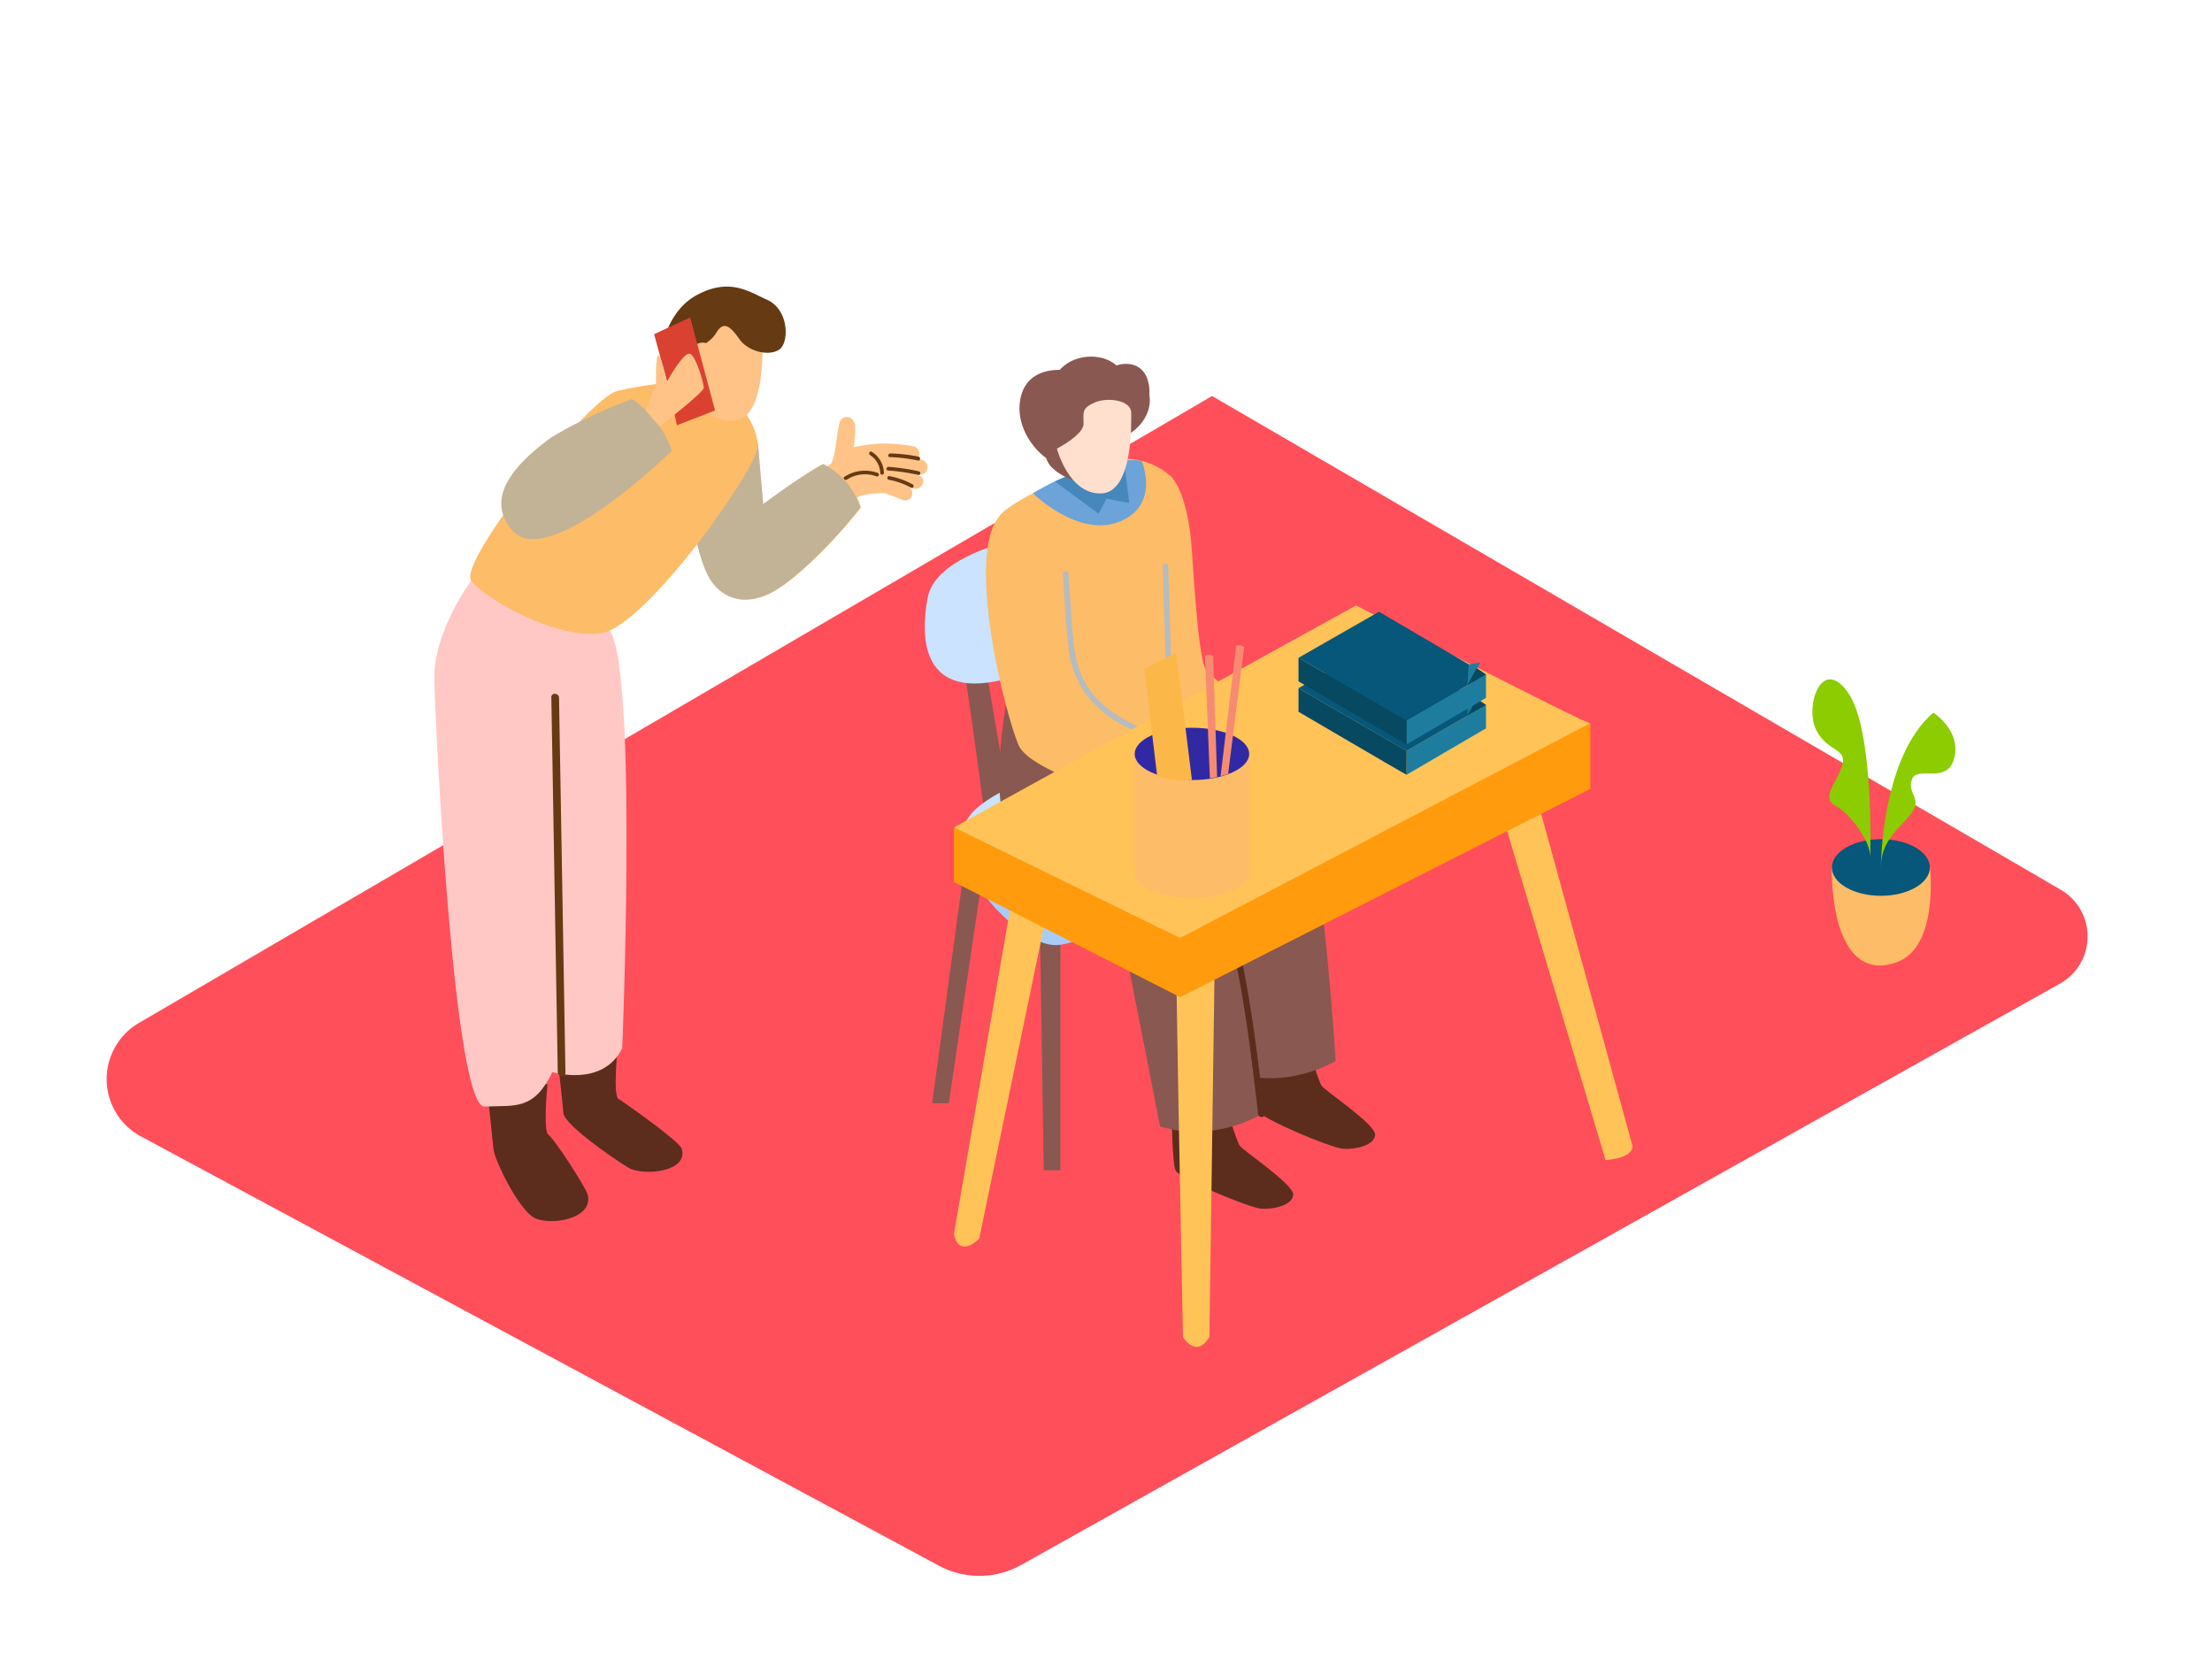 <svg id="Layer_2" data-name="Layer 2" xmlns="http://www.w3.org/2000/svg" viewBox="0 0 400 300"><title>cc</title><path d="M251.32,114.82l-17.73,85.59s-3.62,3.73-4.57-.87l14.9-86.14" fill="#ffc358"/><path d="M219.18,71.61l153.45,89.27a9.78,9.78,0,0,1-.14,17L184.65,283a15.47,15.47,0,0,1-14.88.12L25.45,205.48A11.76,11.76,0,0,1,25.09,185Z" fill="#ff4f5a"/><path d="M137.07,80.28l1.62,18.87s-2.85,6.77-7.91,7.28-7-22.94-7-22.94" fill="#fdbc68"/><path d="M166.17,86a29.3,29.3,0,0,0-4.63-1.14,26.21,26.21,0,0,1,4.75.86c1.63.39,2-2.18.39-2.57l-.8-.19a1.35,1.35,0,0,0-.68-2.25,25.53,25.53,0,0,0-10.81.16,21.68,21.68,0,0,0,.23-3.94,1.15,1.15,0,0,0-.21-.63,1.36,1.36,0,0,0-2.6.15c-.52,2.06-.57,4.19-1.08,6.22a8.2,8.2,0,0,1-.37,1.08q-2.59,2.31-5.11,4.69c-1.19,1.13.71,2.71,1.92,1.73a1.54,1.54,0,0,0,.65.63l-.21.24a1.16,1.16,0,0,0-.23,1.15l-.2.17c-1.28,1.07.23,3.2,1.52,2.12l.45-.39a1,1,0,0,0,1.55-.31A12.26,12.26,0,0,1,155,90l.53-.31A16.48,16.48,0,0,1,160,89.2c1.08.36,2.16.78,3.22,1.21a1.3,1.3,0,0,0,1.19-2.29l.7.21C166.68,88.86,167.76,86.49,166.17,86Z" fill="#ffc388"/><path d="M166.11,82.58A28.81,28.81,0,0,0,161,82c-.42,0-.53.64-.1.66a28.8,28.8,0,0,1,5.15.63C166.43,83.33,166.53,82.67,166.11,82.58Z" fill="#663a12"/><path d="M166.15,85.23a35.68,35.68,0,0,0-5.47-.81c-.42,0-.53.63-.1.66a35.68,35.68,0,0,1,5.47.81C166.47,86,166.57,85.32,166.15,85.23Z" fill="#663a12"/><path d="M158.77,85.54a6.77,6.77,0,0,0-6.05.67c-.37.21,0,.74.39.54a6.05,6.05,0,0,1,5.39-.61A.33.33,0,0,0,158.77,85.54Z" fill="#663a12"/><path d="M159.84,85.46a4.64,4.64,0,0,0-2.22-3.77c-.38-.19-.65.41-.27.61a4,4,0,0,1,1.83,3.24C159.24,86,159.9,85.89,159.84,85.46Z" fill="#663a12"/><path d="M165,87.57a14.08,14.08,0,0,0-4.16-1.47c-.42-.08-.52.58-.1.66a13.5,13.5,0,0,1,4,1.42C165.14,88.38,165.41,87.77,165,87.57Z" fill="#663a12"/><path d="M148.83,83.91c-4.24,2.21-13,8.9-13,8.9l-7,12.46s3.14,5.24,10,2.24c4.85-2.13,12.9-10.61,16.84-15.73A13.38,13.38,0,0,0,148.83,83.91Z" fill="#fdbc68"/><path d="M148.83,83.91A110.29,110.29,0,0,0,138,91.15l-.93-10.87-13.31,3.2s1.44,17.12,5,21.78c0,0,3.15,5.24,10,2.24,4.85-2.13,12.9-10.61,16.84-15.73A13.38,13.38,0,0,0,148.83,83.91Z" fill="#6ca3d8" opacity="0.41"/><path d="M99,196.08s-.82,8.51.16,9.11,6.76,9.48,7.11,10.83c1.15,4.48-7.07,5.79-9.85,4.08s-7-10.28-7.19-12.37-1.59-15-1.59-15" fill="#5c2d1d"/><path d="M111.66,189.59s-.82,8.51.16,9.11,11,7.63,11.44,9c1.37,4.19-6.94,5.1-9.72,3.4s-11.48-7.72-11.66-9.82-1.59-15-1.59-15" fill="#5c2d1d"/><path d="M85.22,105s-6.84,9.1-6.68,17.75,3.53,77.61,9.1,77.35,8.81.77,12.26-6.23c0,0,9.11,2.81,12.62-4.32,0,0,2.66-64.25-1.83-74.71S85.22,105,85.22,105Z" fill="#ffc8c5"/><path d="M114.3,72.17a85,85,0,0,0-14.7,7c-6,4.4-12.18,10.62-7,16.7,5.75,6.76,23.85-9.55,28.9-14.35A18.77,18.77,0,0,0,114.3,72.17Z" fill="#fdbc68"/><path d="M123.09,69.18c-.68-.22-6.44.3-11.52,1.53s-28.93,31-26.35,34.31,15.35,10.62,23.45,9.5,29-30.64,28.41-34.23c-1.38-8.21-7.6-8.71-7.6-8.71" fill="#fdbc68"/><path d="M137.86,62S138.4,73.9,134,75.7s-8.75-3-9.92-5.66-1.65-15.79,6.31-14.3S137.86,62,137.86,62Z" fill="#ffc388"/><path d="M138.7,54.2c-3.18-1.39-6.78-4.14-12.88-.74s-8.73,13.93-2,17l1.61-3.74a3.89,3.89,0,0,1-.6-2.79,2.26,2.26,0,0,1,2.85-1.89,5.91,5.91,0,0,0,1.88-1.91c1.35-2.24,2.59-1,4.16,1.21s5.18,3.11,7.11,1.93S142.74,56,138.7,54.2Z" fill="#663a12"/><path d="M114.3,72.17a85,85,0,0,0-14.7,7c-6,4.4-12.18,10.62-7,16.7,5.75,6.76,23.85-9.55,28.9-14.35A18.77,18.77,0,0,0,114.3,72.17Z" fill="#6ca3d8" opacity="0.41"/><polygon points="120.61 68.97 118.28 60.43 124.8 57.41 129.31 74.23 122.42 76.9 120.61 68.97" fill="#da4131"/><path d="M116.78,74.26l1.83-4.82s-.09-5,.4-5.17S120.61,69,120.61,69s3.13-5.68,4.24-5,2.4,5.3,2.42,6.12-8,7-8,7" fill="#ffc388"/><path d="M101.09,126.18c0-.89-1.4-1-1.39-.11l1.16,67.79c0,.89,1.4,1,1.39.11Z" fill="#663a12"/><path d="M349,156.87S350.65,171.23,343,174s-11.67-4.45-11.78-17.14" fill="#fdbc68"/><ellipse cx="340.12" cy="156.87" rx="8.86" ry="5.12" fill="#06577a"/><path d="M340.12,156.87s0-19.9,9.49-28c0,0,5.06,3.23,3.79,8.19s-6.72,1.27-7.66,3.87,1.87,3.36,0,6S340.12,151.75,340.12,156.87Z" fill="#8ccc00"/><path d="M338.2,155.19s.78-23.07-4-29.92-7.92,2.56-5.77,6.75,5.91,3.15,4.57,6.75-3.69,5.49-1,7S338.39,152.26,338.2,155.19Z" fill="#8ccc00"/><path d="M211.56,86s3.26,2.32,4,13.91,1.46,18.85,2.34,20.89,12.68,9.67,12.68,9.67l-5.82,6.81L207,126.44" fill="#fdbc68"/><polyline points="191.76 170.85 191.76 211.62 188.74 211.62 188.09 169.8" fill="#895851"/><polyline points="174.6 155.18 168.56 199.5 171.58 199.5 177.89 156.82" fill="#895851"/><path d="M235.54,186.17s2.81,9.22,3.44,10.16,9.84,7,9.69,8.91-3.63,2.66-5.8,2.5-14.67-5.37-15.45-6.9-.78-14.66-.78-14.66Z" fill="#5c2d1d"/><path d="M220.72,197s2.81,9.22,3.44,10.16,9.84,7,9.69,8.91-3.63,2.66-5.8,2.5-14.67-5.37-15.45-6.9-.78-14.66-.78-14.66Z" fill="#5c2d1d"/><path d="M173,113c.8,2.24,5.32,36.24,5.32,36.24l4.54-1.52-5.92-34.9" fill="#895851"/><polyline points="174.6 155.18 174.52 149.7 179.37 151.36 177.89 156.82" fill="#a9cbf8"/><path d="M185.56,146.69s-12.17,4.67-11,9.27,10.94,15.86,17.16,14.89,13.82-6.39,13.82-6.39" fill="#a9cbf8"/><path d="M185.56,141.1s-12.17,4.67-11,9.27,10.94,15.86,17.16,14.89,13.82-6.39,13.82-6.39" fill="#cbe3ff"/><path d="M180.74,98.41s-11.76,2.93-13,9.7-1.54,19.25,15.16,14.4,8.81-17.39,8.81-17.39" fill="#cbe3ff"/><path d="M209.21,125.37s24.07,16.52,27.18,24.93,5.14,41.55,5.14,41.55-8.42,5.23-18.22,2.15l-7.38-37.55s-17.5-7.48-20.58-16.82,1.07-26.79,1.07-26.79" fill="#895851"/><path d="M195.72,135S219.8,151.56,222.9,160,228,201.53,228,201.53s-8.42,5.23-18.22,2.15l-7.38-37.55s-17.5-7.48-20.58-16.82,1.07-26.79,1.07-26.79" fill="#895851"/><path d="M186.16,135.39c-4.11-10-7.82-39-5.34-42.15,2.91-3.74,19.45-9.84,19.45-9.84A12.29,12.29,0,0,1,211.56,86c4,3.41,1.19,29.88,0,43.16C204.55,135.62,196.25,137.21,186.16,135.39Z" fill="#fdbc68"/><path d="M203.41,138.37c4.33,4.33,9,8.49,13,13.1,3.5,4,4.88,9.08,6.24,14.12,3.17,11.73,4.58,23.83,6,35.87.09.73-1.06.72-1.14,0-1.35-11.58-2.72-23.21-5.66-34.52-1.45-5.54-2.89-11.06-6.86-15.37s-8.24-8.28-12.36-12.4A.57.57,0,0,1,203.41,138.37Z" fill="#5c2d1d"/><path d="M212.59,137s11.68,2.81,11.29,3.86-4.22,0-4.22,0,7.83,3.27,6.23,6.51c-1,2.1-8.47.67-10.49,0s-7.52-6-7.52-6Z" fill="#ffd8c6"/><path d="M191.76,105.13s2.51,18.18,4.42,20.63,21.7,11.17,21.7,11.17-6.46,2.9-6.31,9.76c0,0-24.92-6.22-27.38-11.94s-9.72-34.52-3.36-41.51S191.76,105.13,191.76,105.13Z" fill="#fdbc68"/><path d="M206.45,83.33s3.44,8-4,11-15.67-5.13-15.67-5.13S197.84,82.23,206.45,83.33Z" fill="#6ca3d8"/><path d="M193.62,85.89l-2.86,1.17,7.89,5.83,1.44-2.71,4.11.76s-.84-7.14-1-7.3S193.62,85.89,193.62,85.89Z" fill="#4687bc"/><path d="M184.57,71.88c.83-3.68,3.76-5,7.07-5a7.1,7.1,0,0,1,2.15-1.61c2.52-1.2,6-1.07,8.1.82a5.21,5.21,0,0,1,2.61-.21c2.6.49,3.43,3,3.35,5.31,0,.09,0,.18,0,.28.59,4-2.89,6.46-2.89,6.46l-11,8.81A9.18,9.18,0,0,1,190,84.31a4.87,4.87,0,0,1-.85-1.52,1.91,1.91,0,0,1-.3-.2C185.74,80.07,183.66,75.91,184.57,71.88Z" fill="#895851"/><path d="M204.56,74.69c0,1.38.43,14.38-5.44,14.54s-8-8.1-8-8.1,4.82-2.48,4.82-4.49-.39-2.81,2-3.85S204.61,72.38,204.56,74.69Z" fill="#ffe0ce"/><path d="M193.2,103.75c.24,3.46.47,6.93.75,10.39.32,3.87.83,7.61,3.23,10.79,4.11,5.45,10.93,7.5,17.2,9.35a.5.5,0,0,1-.27,1c-6.47-1.91-13.48-4.07-17.73-9.7a17.46,17.46,0,0,1-3.18-8.73c-.52-4.33-.7-8.72-1-13.07C192.16,103.11,193.16,103.11,193.2,103.75Z" fill="#b6bbbf"/><path d="M211.24,102.4l.84,26.21c0,.64-1,.64-1,0l-.84-26.21C210.22,101.75,211.22,101.76,211.24,102.4Z" fill="#b6bbbf"/><path d="M185.36,148.77l-12.86,74.36c.95,4.6,4.57.87,4.57.87l15-72.29A20,20,0,0,1,185.36,148.77Z" fill="#ffc358"/><path d="M295.15,207s-14.65-53.32-20.53-74.62a21.85,21.85,0,0,1-5.91,5.13l21.63,72.27C296.05,209.27,295.15,207,295.15,207Z" fill="#ffc358"/><path d="M212.64,153.19c-.55,1,1.28,88.59,1.28,88.59s2.35,4,4.78,0L220,148.94" fill="#ffc358"/><path d="M188.26,144.79A94.87,94.87,0,0,1,210.16,159,625.77,625.77,0,0,1,277,139.77c1.13-.26,1.61,1.29.48,1.55a625.86,625.86,0,0,0-66.57,19.12,1,1,0,0,1-1.1.39l-1.71.61,1.55,9c.17,1-1.57,1.44-1.75.43l-1.52-8.8c-1.2.42-2.4.84-3.6,1.28a.81.81,0,1,1-.48-1.55c2-.73,4-1.43,6-2.14a93.47,93.47,0,0,0-21-13.46C186.31,145.69,187.23,144.31,188.26,144.79Z" fill="#659ac6"/><path d="M185.34,147.72l9.24,10.33c.72.8-.56,1.94-1.28,1.13l-9.24-10.33C183.34,148.06,184.62,146.91,185.34,147.72Z" fill="#659ac6"/><polyline points="287.59 130.81 287.59 142.65 213.41 180.32 172.49 159.47 172.49 149.8" fill="#ff9b0d"/><path d="M213.4,169.62l-40.9-20,72.72-40.14s41.81,21.63,42.37,21.29Z" fill="#ffc358"/><path d="M225.89,136.33v21.54s-20.71,1.15-20.71,0V136.33" fill="#fdbc68"/><ellipse cx="215.54" cy="157.69" rx="10.35" ry="4.73" fill="#fdbc68"/><ellipse cx="215.54" cy="136.33" rx="10.35" ry="4.73" fill="#3129a3"/><path d="M222,140l-.07,0c-.4.14-.8.26-1.21.37l2.82-23.59a1.41,1.41,0,0,1,1.44.27L222.08,140Z" fill="#f78b72"/><path d="M218.78,140.73l-.88-22.14a1.41,1.41,0,0,1,1.47,0l.72,21.92A11.6,11.6,0,0,1,218.78,140.73Z" fill="#f78b72"/><path d="M215.54,141.06,212.69,118l-5.76,3,2.33,19.39A17.61,17.61,0,0,0,215.54,141.06Z" fill="#fcb749"/><polygon points="254.36 140.1 268.71 131.71 268.71 127.48 254.34 135.78 254.36 140.1" fill="#1e7d9e"/><path d="M234.81,124.45v4.26s19.59,11.49,19.55,11.39,0-4.32,0-4.32Z" fill="#074960"/><polygon points="234.81 124.45 254.34 135.78 268.71 127.48 249.37 116.13 234.81 124.45" fill="#06577a"/><polygon points="265.59 125.65 267.7 125.28 265.35 129.42 265.59 125.65" fill="#1e7d9e"/><polygon points="265.35 129.42 268.71 127.48 267.03 126.3 265.35 129.42" fill="#074960"/><polygon points="254.36 134.6 268.71 126.2 268.71 121.97 254.34 130.27 254.36 134.6" fill="#1e7d9e"/><path d="M234.81,118.95v4.26s19.59,11.49,19.55,11.39,0-4.32,0-4.32Z" fill="#074960"/><polygon points="234.81 118.95 254.34 130.27 268.71 121.97 249.37 110.62 234.81 118.95" fill="#06577a"/><polygon points="265.59 120.14 267.7 119.78 265.35 123.91 265.59 120.14" fill="#1e7d9e"/><polygon points="265.35 123.91 268.71 121.97 267.03 120.8 265.35 123.91" fill="#074960"/></svg>